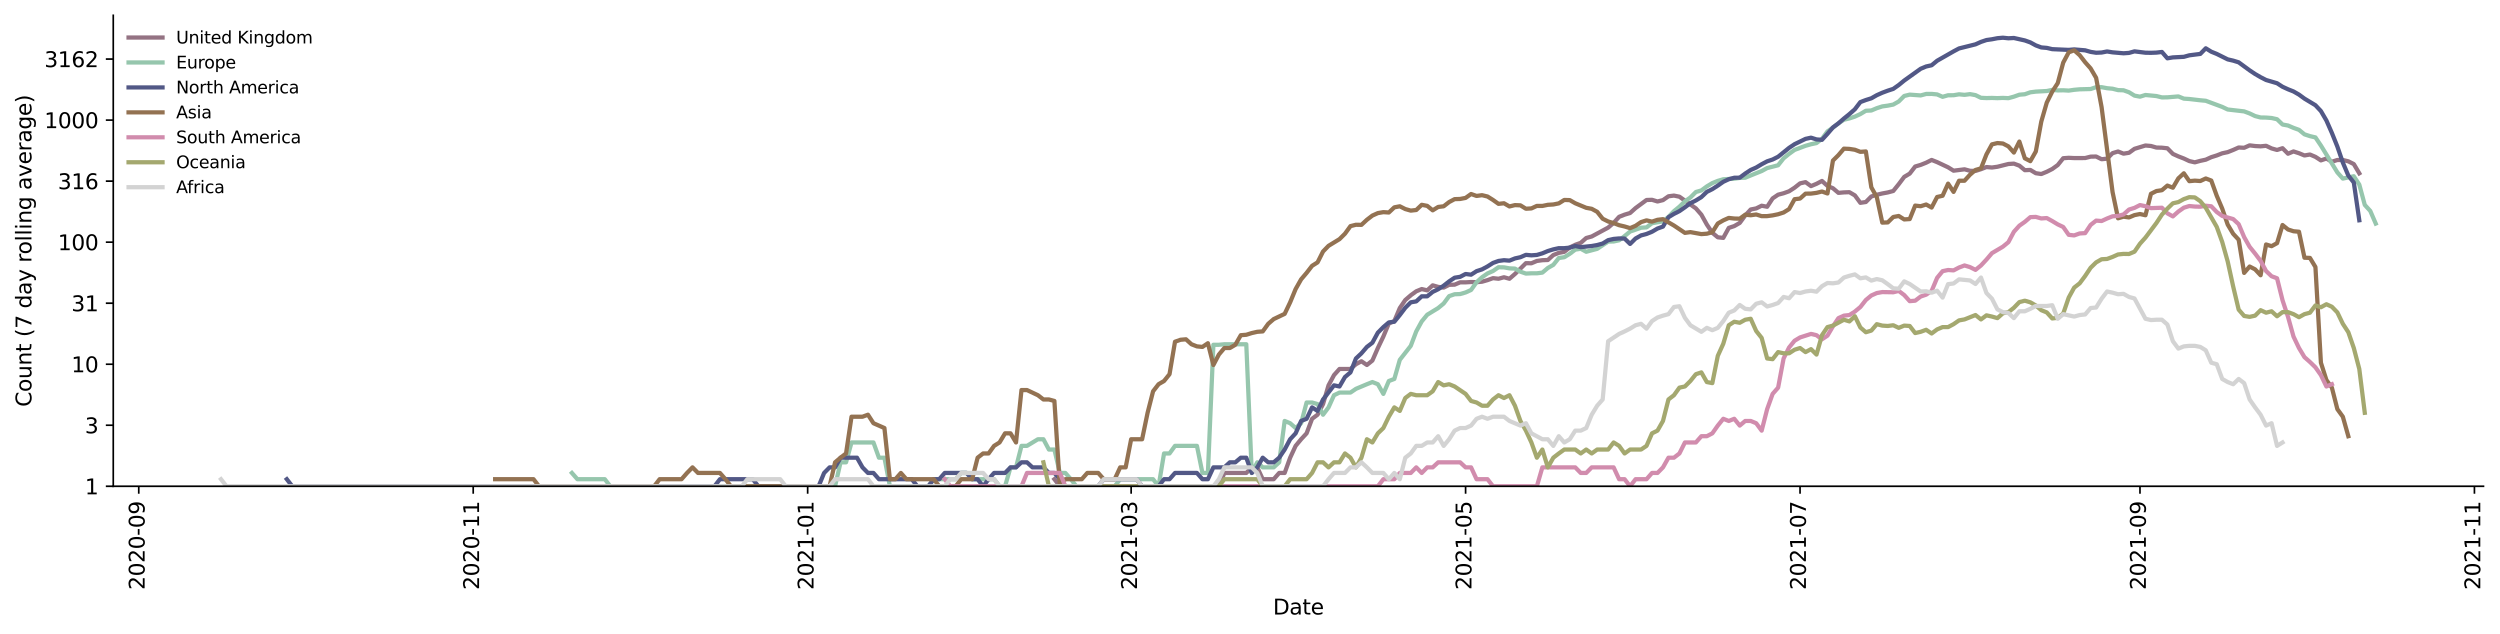 <?xml version="1.0" encoding="utf-8" standalone="no"?>
<!DOCTYPE svg PUBLIC "-//W3C//DTD SVG 1.1//EN"
  "http://www.w3.org/Graphics/SVG/1.1/DTD/svg11.dtd">
<svg height="298.621pt" version="1.1" viewBox="0 0 1177.108 298.621" width="1177.108pt" xmlns="http://www.w3.org/2000/svg" xmlns:xlink="http://www.w3.org/1999/xlink">
 <defs>
  <style type="text/css">*{stroke-linecap:butt;stroke-linejoin:round;}</style>
 </defs>
 <g id="figure_1">
  <g id="patch_1">
   <path d="M 0 298.621 
L 1177.108 298.621 
L 1177.108 0 
L 0 0 
z
" style="fill:#ffffff;"/>
  </g>
  <g id="axes_1">
   <g id="patch_2">
    <path d="M 53.328 228.96 
L 1169.328 228.96 
L 1169.328 7.2 
L 53.328 7.2 
z
" style="fill:#ffffff;"/>
   </g>
   <g id="matplotlib.axis_1">
    <g id="xtick_1">
     <g id="line2d_1">
      <defs>
       <path d="M 0 0 
L 0 3.5 
" id="mba2db65e13" style="stroke:#000000;stroke-width:0.8;"/>
      </defs>
      <g>
       <use style="stroke:#000000;stroke-width:0.8;" x="65.332" xlink:href="#mba2db65e13" y="228.96"/>
      </g>
     </g>
     <g id="text_1">
      <!-- 2020-09 -->
      <g transform="translate(68.092 277.743)rotate(-90)scale(0.1 -0.1)">
       <defs>
        <path d="M 1228 531 
L 3431 531 
L 3431 0 
L 469 0 
L 469 531 
Q 828 903 1448 1529 
Q 2069 2156 2228 2338 
Q 2531 2678 2651 2914 
Q 2772 3150 2772 3378 
Q 2772 3750 2511 3984 
Q 2250 4219 1831 4219 
Q 1534 4219 1204 4116 
Q 875 4013 500 3803 
L 500 4441 
Q 881 4594 1212 4672 
Q 1544 4750 1819 4750 
Q 2544 4750 2975 4387 
Q 3406 4025 3406 3419 
Q 3406 3131 3298 2873 
Q 3191 2616 2906 2266 
Q 2828 2175 2409 1742 
Q 1991 1309 1228 531 
z
" id="DejaVuSans-32" transform="scale(0.016)"/>
        <path d="M 2034 4250 
Q 1547 4250 1301 3770 
Q 1056 3291 1056 2328 
Q 1056 1369 1301 889 
Q 1547 409 2034 409 
Q 2525 409 2770 889 
Q 3016 1369 3016 2328 
Q 3016 3291 2770 3770 
Q 2525 4250 2034 4250 
z
M 2034 4750 
Q 2819 4750 3233 4129 
Q 3647 3509 3647 2328 
Q 3647 1150 3233 529 
Q 2819 -91 2034 -91 
Q 1250 -91 836 529 
Q 422 1150 422 2328 
Q 422 3509 836 4129 
Q 1250 4750 2034 4750 
z
" id="DejaVuSans-30" transform="scale(0.016)"/>
        <path d="M 313 2009 
L 1997 2009 
L 1997 1497 
L 313 1497 
L 313 2009 
z
" id="DejaVuSans-2d" transform="scale(0.016)"/>
        <path d="M 703 97 
L 703 672 
Q 941 559 1184 500 
Q 1428 441 1663 441 
Q 2288 441 2617 861 
Q 2947 1281 2994 2138 
Q 2813 1869 2534 1725 
Q 2256 1581 1919 1581 
Q 1219 1581 811 2004 
Q 403 2428 403 3163 
Q 403 3881 828 4315 
Q 1253 4750 1959 4750 
Q 2769 4750 3195 4129 
Q 3622 3509 3622 2328 
Q 3622 1225 3098 567 
Q 2575 -91 1691 -91 
Q 1453 -91 1209 -44 
Q 966 3 703 97 
z
M 1959 2075 
Q 2384 2075 2632 2365 
Q 2881 2656 2881 3163 
Q 2881 3666 2632 3958 
Q 2384 4250 1959 4250 
Q 1534 4250 1286 3958 
Q 1038 3666 1038 3163 
Q 1038 2656 1286 2365 
Q 1534 2075 1959 2075 
z
" id="DejaVuSans-39" transform="scale(0.016)"/>
       </defs>
       <use xlink:href="#DejaVuSans-32"/>
       <use x="63.623" xlink:href="#DejaVuSans-30"/>
       <use x="127.246" xlink:href="#DejaVuSans-32"/>
       <use x="190.869" xlink:href="#DejaVuSans-30"/>
       <use x="254.492" xlink:href="#DejaVuSans-2d"/>
       <use x="290.576" xlink:href="#DejaVuSans-30"/>
       <use x="354.199" xlink:href="#DejaVuSans-39"/>
      </g>
     </g>
    </g>
    <g id="xtick_2">
     <g id="line2d_2">
      <g>
       <use style="stroke:#000000;stroke-width:0.8;" x="222.806" xlink:href="#mba2db65e13" y="228.96"/>
      </g>
     </g>
     <g id="text_2">
      <!-- 2020-11 -->
      <g transform="translate(225.566 277.743)rotate(-90)scale(0.1 -0.1)">
       <defs>
        <path d="M 794 531 
L 1825 531 
L 1825 4091 
L 703 3866 
L 703 4441 
L 1819 4666 
L 2450 4666 
L 2450 531 
L 3481 531 
L 3481 0 
L 794 0 
L 794 531 
z
" id="DejaVuSans-31" transform="scale(0.016)"/>
       </defs>
       <use xlink:href="#DejaVuSans-32"/>
       <use x="63.623" xlink:href="#DejaVuSans-30"/>
       <use x="127.246" xlink:href="#DejaVuSans-32"/>
       <use x="190.869" xlink:href="#DejaVuSans-30"/>
       <use x="254.492" xlink:href="#DejaVuSans-2d"/>
       <use x="290.576" xlink:href="#DejaVuSans-31"/>
       <use x="354.199" xlink:href="#DejaVuSans-31"/>
      </g>
     </g>
    </g>
    <g id="xtick_3">
     <g id="line2d_3">
      <g>
       <use style="stroke:#000000;stroke-width:0.8;" x="380.28" xlink:href="#mba2db65e13" y="228.96"/>
      </g>
     </g>
     <g id="text_3">
      <!-- 2021-01 -->
      <g transform="translate(383.04 277.743)rotate(-90)scale(0.1 -0.1)">
       <use xlink:href="#DejaVuSans-32"/>
       <use x="63.623" xlink:href="#DejaVuSans-30"/>
       <use x="127.246" xlink:href="#DejaVuSans-32"/>
       <use x="190.869" xlink:href="#DejaVuSans-31"/>
       <use x="254.492" xlink:href="#DejaVuSans-2d"/>
       <use x="290.576" xlink:href="#DejaVuSans-30"/>
       <use x="354.199" xlink:href="#DejaVuSans-31"/>
      </g>
     </g>
    </g>
    <g id="xtick_4">
     <g id="line2d_4">
      <g>
       <use style="stroke:#000000;stroke-width:0.8;" x="532.591" xlink:href="#mba2db65e13" y="228.96"/>
      </g>
     </g>
     <g id="text_4">
      <!-- 2021-03 -->
      <g transform="translate(535.351 277.743)rotate(-90)scale(0.1 -0.1)">
       <defs>
        <path d="M 2597 2516 
Q 3050 2419 3304 2112 
Q 3559 1806 3559 1356 
Q 3559 666 3084 287 
Q 2609 -91 1734 -91 
Q 1441 -91 1130 -33 
Q 819 25 488 141 
L 488 750 
Q 750 597 1062 519 
Q 1375 441 1716 441 
Q 2309 441 2620 675 
Q 2931 909 2931 1356 
Q 2931 1769 2642 2001 
Q 2353 2234 1838 2234 
L 1294 2234 
L 1294 2753 
L 1863 2753 
Q 2328 2753 2575 2939 
Q 2822 3125 2822 3475 
Q 2822 3834 2567 4026 
Q 2313 4219 1838 4219 
Q 1578 4219 1281 4162 
Q 984 4106 628 3988 
L 628 4550 
Q 988 4650 1302 4700 
Q 1616 4750 1894 4750 
Q 2613 4750 3031 4423 
Q 3450 4097 3450 3541 
Q 3450 3153 3228 2886 
Q 3006 2619 2597 2516 
z
" id="DejaVuSans-33" transform="scale(0.016)"/>
       </defs>
       <use xlink:href="#DejaVuSans-32"/>
       <use x="63.623" xlink:href="#DejaVuSans-30"/>
       <use x="127.246" xlink:href="#DejaVuSans-32"/>
       <use x="190.869" xlink:href="#DejaVuSans-31"/>
       <use x="254.492" xlink:href="#DejaVuSans-2d"/>
       <use x="290.576" xlink:href="#DejaVuSans-30"/>
       <use x="354.199" xlink:href="#DejaVuSans-33"/>
      </g>
     </g>
    </g>
    <g id="xtick_5">
     <g id="line2d_5">
      <g>
       <use style="stroke:#000000;stroke-width:0.8;" x="690.065" xlink:href="#mba2db65e13" y="228.96"/>
      </g>
     </g>
     <g id="text_5">
      <!-- 2021-05 -->
      <g transform="translate(692.824 277.743)rotate(-90)scale(0.1 -0.1)">
       <defs>
        <path d="M 691 4666 
L 3169 4666 
L 3169 4134 
L 1269 4134 
L 1269 2991 
Q 1406 3038 1543 3061 
Q 1681 3084 1819 3084 
Q 2600 3084 3056 2656 
Q 3513 2228 3513 1497 
Q 3513 744 3044 326 
Q 2575 -91 1722 -91 
Q 1428 -91 1123 -41 
Q 819 9 494 109 
L 494 744 
Q 775 591 1075 516 
Q 1375 441 1709 441 
Q 2250 441 2565 725 
Q 2881 1009 2881 1497 
Q 2881 1984 2565 2268 
Q 2250 2553 1709 2553 
Q 1456 2553 1204 2497 
Q 953 2441 691 2322 
L 691 4666 
z
" id="DejaVuSans-35" transform="scale(0.016)"/>
       </defs>
       <use xlink:href="#DejaVuSans-32"/>
       <use x="63.623" xlink:href="#DejaVuSans-30"/>
       <use x="127.246" xlink:href="#DejaVuSans-32"/>
       <use x="190.869" xlink:href="#DejaVuSans-31"/>
       <use x="254.492" xlink:href="#DejaVuSans-2d"/>
       <use x="290.576" xlink:href="#DejaVuSans-30"/>
       <use x="354.199" xlink:href="#DejaVuSans-35"/>
      </g>
     </g>
    </g>
    <g id="xtick_6">
     <g id="line2d_6">
      <g>
       <use style="stroke:#000000;stroke-width:0.8;" x="847.539" xlink:href="#mba2db65e13" y="228.96"/>
      </g>
     </g>
     <g id="text_6">
      <!-- 2021-07 -->
      <g transform="translate(850.298 277.743)rotate(-90)scale(0.1 -0.1)">
       <defs>
        <path d="M 525 4666 
L 3525 4666 
L 3525 4397 
L 1831 0 
L 1172 0 
L 2766 4134 
L 525 4134 
L 525 4666 
z
" id="DejaVuSans-37" transform="scale(0.016)"/>
       </defs>
       <use xlink:href="#DejaVuSans-32"/>
       <use x="63.623" xlink:href="#DejaVuSans-30"/>
       <use x="127.246" xlink:href="#DejaVuSans-32"/>
       <use x="190.869" xlink:href="#DejaVuSans-31"/>
       <use x="254.492" xlink:href="#DejaVuSans-2d"/>
       <use x="290.576" xlink:href="#DejaVuSans-30"/>
       <use x="354.199" xlink:href="#DejaVuSans-37"/>
      </g>
     </g>
    </g>
    <g id="xtick_7">
     <g id="line2d_7">
      <g>
       <use style="stroke:#000000;stroke-width:0.8;" x="1007.595" xlink:href="#mba2db65e13" y="228.96"/>
      </g>
     </g>
     <g id="text_7">
      <!-- 2021-09 -->
      <g transform="translate(1010.354 277.743)rotate(-90)scale(0.1 -0.1)">
       <use xlink:href="#DejaVuSans-32"/>
       <use x="63.623" xlink:href="#DejaVuSans-30"/>
       <use x="127.246" xlink:href="#DejaVuSans-32"/>
       <use x="190.869" xlink:href="#DejaVuSans-31"/>
       <use x="254.492" xlink:href="#DejaVuSans-2d"/>
       <use x="290.576" xlink:href="#DejaVuSans-30"/>
       <use x="354.199" xlink:href="#DejaVuSans-39"/>
      </g>
     </g>
    </g>
    <g id="xtick_8">
     <g id="line2d_8">
      <g>
       <use style="stroke:#000000;stroke-width:0.8;" x="1165.069" xlink:href="#mba2db65e13" y="228.96"/>
      </g>
     </g>
     <g id="text_8">
      <!-- 2021-11 -->
      <g transform="translate(1167.828 277.743)rotate(-90)scale(0.1 -0.1)">
       <use xlink:href="#DejaVuSans-32"/>
       <use x="63.623" xlink:href="#DejaVuSans-30"/>
       <use x="127.246" xlink:href="#DejaVuSans-32"/>
       <use x="190.869" xlink:href="#DejaVuSans-31"/>
       <use x="254.492" xlink:href="#DejaVuSans-2d"/>
       <use x="290.576" xlink:href="#DejaVuSans-31"/>
       <use x="354.199" xlink:href="#DejaVuSans-31"/>
      </g>
     </g>
    </g>
    <g id="text_9">
     <!-- Date -->
     <g transform="translate(599.377 289.341)scale(0.1 -0.1)">
      <defs>
       <path d="M 1259 4147 
L 1259 519 
L 2022 519 
Q 2988 519 3436 956 
Q 3884 1394 3884 2338 
Q 3884 3275 3436 3711 
Q 2988 4147 2022 4147 
L 1259 4147 
z
M 628 4666 
L 1925 4666 
Q 3281 4666 3915 4102 
Q 4550 3538 4550 2338 
Q 4550 1131 3912 565 
Q 3275 0 1925 0 
L 628 0 
L 628 4666 
z
" id="DejaVuSans-44" transform="scale(0.016)"/>
       <path d="M 2194 1759 
Q 1497 1759 1228 1600 
Q 959 1441 959 1056 
Q 959 750 1161 570 
Q 1363 391 1709 391 
Q 2188 391 2477 730 
Q 2766 1069 2766 1631 
L 2766 1759 
L 2194 1759 
z
M 3341 1997 
L 3341 0 
L 2766 0 
L 2766 531 
Q 2569 213 2275 61 
Q 1981 -91 1556 -91 
Q 1019 -91 701 211 
Q 384 513 384 1019 
Q 384 1609 779 1909 
Q 1175 2209 1959 2209 
L 2766 2209 
L 2766 2266 
Q 2766 2663 2505 2880 
Q 2244 3097 1772 3097 
Q 1472 3097 1187 3025 
Q 903 2953 641 2809 
L 641 3341 
Q 956 3463 1253 3523 
Q 1550 3584 1831 3584 
Q 2591 3584 2966 3190 
Q 3341 2797 3341 1997 
z
" id="DejaVuSans-61" transform="scale(0.016)"/>
       <path d="M 1172 4494 
L 1172 3500 
L 2356 3500 
L 2356 3053 
L 1172 3053 
L 1172 1153 
Q 1172 725 1289 603 
Q 1406 481 1766 481 
L 2356 481 
L 2356 0 
L 1766 0 
Q 1100 0 847 248 
Q 594 497 594 1153 
L 594 3053 
L 172 3053 
L 172 3500 
L 594 3500 
L 594 4494 
L 1172 4494 
z
" id="DejaVuSans-74" transform="scale(0.016)"/>
       <path d="M 3597 1894 
L 3597 1613 
L 953 1613 
Q 991 1019 1311 708 
Q 1631 397 2203 397 
Q 2534 397 2845 478 
Q 3156 559 3463 722 
L 3463 178 
Q 3153 47 2828 -22 
Q 2503 -91 2169 -91 
Q 1331 -91 842 396 
Q 353 884 353 1716 
Q 353 2575 817 3079 
Q 1281 3584 2069 3584 
Q 2775 3584 3186 3129 
Q 3597 2675 3597 1894 
z
M 3022 2063 
Q 3016 2534 2758 2815 
Q 2500 3097 2075 3097 
Q 1594 3097 1305 2825 
Q 1016 2553 972 2059 
L 3022 2063 
z
" id="DejaVuSans-65" transform="scale(0.016)"/>
      </defs>
      <use xlink:href="#DejaVuSans-44"/>
      <use x="77.002" xlink:href="#DejaVuSans-61"/>
      <use x="138.281" xlink:href="#DejaVuSans-74"/>
      <use x="177.49" xlink:href="#DejaVuSans-65"/>
     </g>
    </g>
   </g>
   <g id="matplotlib.axis_2">
    <g id="ytick_1">
     <g id="line2d_9">
      <defs>
       <path d="M 0 0 
L -3.5 0 
" id="m27d590dd98" style="stroke:#000000;stroke-width:0.8;"/>
      </defs>
      <g>
       <use style="stroke:#000000;stroke-width:0.8;" x="53.328" xlink:href="#m27d590dd98" y="228.96"/>
      </g>
     </g>
     <g id="text_10">
      <!-- 1 -->
      <g transform="translate(39.966 232.759)scale(0.1 -0.1)">
       <use xlink:href="#DejaVuSans-31"/>
      </g>
     </g>
    </g>
    <g id="ytick_2">
     <g id="line2d_10">
      <g>
       <use style="stroke:#000000;stroke-width:0.8;" x="53.328" xlink:href="#m27d590dd98" y="200.225"/>
      </g>
     </g>
     <g id="text_11">
      <!-- 3 -->
      <g transform="translate(39.966 204.024)scale(0.1 -0.1)">
       <use xlink:href="#DejaVuSans-33"/>
      </g>
     </g>
    </g>
    <g id="ytick_3">
     <g id="line2d_11">
      <g>
       <use style="stroke:#000000;stroke-width:0.8;" x="53.328" xlink:href="#m27d590dd98" y="171.489"/>
      </g>
     </g>
     <g id="text_12">
      <!-- 10 -->
      <g transform="translate(33.603 175.288)scale(0.1 -0.1)">
       <use xlink:href="#DejaVuSans-31"/>
       <use x="63.623" xlink:href="#DejaVuSans-30"/>
      </g>
     </g>
    </g>
    <g id="ytick_4">
     <g id="line2d_12">
      <g>
       <use style="stroke:#000000;stroke-width:0.8;" x="53.328" xlink:href="#m27d590dd98" y="142.754"/>
      </g>
     </g>
     <g id="text_13">
      <!-- 31 -->
      <g transform="translate(33.603 146.553)scale(0.1 -0.1)">
       <use xlink:href="#DejaVuSans-33"/>
       <use x="63.623" xlink:href="#DejaVuSans-31"/>
      </g>
     </g>
    </g>
    <g id="ytick_5">
     <g id="line2d_13">
      <g>
       <use style="stroke:#000000;stroke-width:0.8;" x="53.328" xlink:href="#m27d590dd98" y="114.018"/>
      </g>
     </g>
     <g id="text_14">
      <!-- 100 -->
      <g transform="translate(27.241 117.817)scale(0.1 -0.1)">
       <use xlink:href="#DejaVuSans-31"/>
       <use x="63.623" xlink:href="#DejaVuSans-30"/>
       <use x="127.246" xlink:href="#DejaVuSans-30"/>
      </g>
     </g>
    </g>
    <g id="ytick_6">
     <g id="line2d_14">
      <g>
       <use style="stroke:#000000;stroke-width:0.8;" x="53.328" xlink:href="#m27d590dd98" y="85.283"/>
      </g>
     </g>
     <g id="text_15">
      <!-- 316 -->
      <g transform="translate(27.241 89.082)scale(0.1 -0.1)">
       <defs>
        <path d="M 2113 2584 
Q 1688 2584 1439 2293 
Q 1191 2003 1191 1497 
Q 1191 994 1439 701 
Q 1688 409 2113 409 
Q 2538 409 2786 701 
Q 3034 994 3034 1497 
Q 3034 2003 2786 2293 
Q 2538 2584 2113 2584 
z
M 3366 4563 
L 3366 3988 
Q 3128 4100 2886 4159 
Q 2644 4219 2406 4219 
Q 1781 4219 1451 3797 
Q 1122 3375 1075 2522 
Q 1259 2794 1537 2939 
Q 1816 3084 2150 3084 
Q 2853 3084 3261 2657 
Q 3669 2231 3669 1497 
Q 3669 778 3244 343 
Q 2819 -91 2113 -91 
Q 1303 -91 875 529 
Q 447 1150 447 2328 
Q 447 3434 972 4092 
Q 1497 4750 2381 4750 
Q 2619 4750 2861 4703 
Q 3103 4656 3366 4563 
z
" id="DejaVuSans-36" transform="scale(0.016)"/>
       </defs>
       <use xlink:href="#DejaVuSans-33"/>
       <use x="63.623" xlink:href="#DejaVuSans-31"/>
       <use x="127.246" xlink:href="#DejaVuSans-36"/>
      </g>
     </g>
    </g>
    <g id="ytick_7">
     <g id="line2d_15">
      <g>
       <use style="stroke:#000000;stroke-width:0.8;" x="53.328" xlink:href="#m27d590dd98" y="56.547"/>
      </g>
     </g>
     <g id="text_16">
      <!-- 1000 -->
      <g transform="translate(20.878 60.346)scale(0.1 -0.1)">
       <use xlink:href="#DejaVuSans-31"/>
       <use x="63.623" xlink:href="#DejaVuSans-30"/>
       <use x="127.246" xlink:href="#DejaVuSans-30"/>
       <use x="190.869" xlink:href="#DejaVuSans-30"/>
      </g>
     </g>
    </g>
    <g id="ytick_8">
     <g id="line2d_16">
      <g>
       <use style="stroke:#000000;stroke-width:0.8;" x="53.328" xlink:href="#m27d590dd98" y="27.812"/>
      </g>
     </g>
     <g id="text_17">
      <!-- 3162 -->
      <g transform="translate(20.878 31.611)scale(0.1 -0.1)">
       <use xlink:href="#DejaVuSans-33"/>
       <use x="63.623" xlink:href="#DejaVuSans-31"/>
       <use x="127.246" xlink:href="#DejaVuSans-36"/>
       <use x="190.869" xlink:href="#DejaVuSans-32"/>
      </g>
     </g>
    </g>
    <g id="text_18">
     <!-- Count (7 day rolling average) -->
     <g transform="translate(14.798 191.548)rotate(-90)scale(0.1 -0.1)">
      <defs>
       <path d="M 4122 4306 
L 4122 3641 
Q 3803 3938 3442 4084 
Q 3081 4231 2675 4231 
Q 1875 4231 1450 3742 
Q 1025 3253 1025 2328 
Q 1025 1406 1450 917 
Q 1875 428 2675 428 
Q 3081 428 3442 575 
Q 3803 722 4122 1019 
L 4122 359 
Q 3791 134 3420 21 
Q 3050 -91 2638 -91 
Q 1578 -91 968 557 
Q 359 1206 359 2328 
Q 359 3453 968 4101 
Q 1578 4750 2638 4750 
Q 3056 4750 3426 4639 
Q 3797 4528 4122 4306 
z
" id="DejaVuSans-43" transform="scale(0.016)"/>
       <path d="M 1959 3097 
Q 1497 3097 1228 2736 
Q 959 2375 959 1747 
Q 959 1119 1226 758 
Q 1494 397 1959 397 
Q 2419 397 2687 759 
Q 2956 1122 2956 1747 
Q 2956 2369 2687 2733 
Q 2419 3097 1959 3097 
z
M 1959 3584 
Q 2709 3584 3137 3096 
Q 3566 2609 3566 1747 
Q 3566 888 3137 398 
Q 2709 -91 1959 -91 
Q 1206 -91 779 398 
Q 353 888 353 1747 
Q 353 2609 779 3096 
Q 1206 3584 1959 3584 
z
" id="DejaVuSans-6f" transform="scale(0.016)"/>
       <path d="M 544 1381 
L 544 3500 
L 1119 3500 
L 1119 1403 
Q 1119 906 1312 657 
Q 1506 409 1894 409 
Q 2359 409 2629 706 
Q 2900 1003 2900 1516 
L 2900 3500 
L 3475 3500 
L 3475 0 
L 2900 0 
L 2900 538 
Q 2691 219 2414 64 
Q 2138 -91 1772 -91 
Q 1169 -91 856 284 
Q 544 659 544 1381 
z
M 1991 3584 
L 1991 3584 
z
" id="DejaVuSans-75" transform="scale(0.016)"/>
       <path d="M 3513 2113 
L 3513 0 
L 2938 0 
L 2938 2094 
Q 2938 2591 2744 2837 
Q 2550 3084 2163 3084 
Q 1697 3084 1428 2787 
Q 1159 2491 1159 1978 
L 1159 0 
L 581 0 
L 581 3500 
L 1159 3500 
L 1159 2956 
Q 1366 3272 1645 3428 
Q 1925 3584 2291 3584 
Q 2894 3584 3203 3211 
Q 3513 2838 3513 2113 
z
" id="DejaVuSans-6e" transform="scale(0.016)"/>
       <path id="DejaVuSans-20" transform="scale(0.016)"/>
       <path d="M 1984 4856 
Q 1566 4138 1362 3434 
Q 1159 2731 1159 2009 
Q 1159 1288 1364 580 
Q 1569 -128 1984 -844 
L 1484 -844 
Q 1016 -109 783 600 
Q 550 1309 550 2009 
Q 550 2706 781 3412 
Q 1013 4119 1484 4856 
L 1984 4856 
z
" id="DejaVuSans-28" transform="scale(0.016)"/>
       <path d="M 2906 2969 
L 2906 4863 
L 3481 4863 
L 3481 0 
L 2906 0 
L 2906 525 
Q 2725 213 2448 61 
Q 2172 -91 1784 -91 
Q 1150 -91 751 415 
Q 353 922 353 1747 
Q 353 2572 751 3078 
Q 1150 3584 1784 3584 
Q 2172 3584 2448 3432 
Q 2725 3281 2906 2969 
z
M 947 1747 
Q 947 1113 1208 752 
Q 1469 391 1925 391 
Q 2381 391 2643 752 
Q 2906 1113 2906 1747 
Q 2906 2381 2643 2742 
Q 2381 3103 1925 3103 
Q 1469 3103 1208 2742 
Q 947 2381 947 1747 
z
" id="DejaVuSans-64" transform="scale(0.016)"/>
       <path d="M 2059 -325 
Q 1816 -950 1584 -1140 
Q 1353 -1331 966 -1331 
L 506 -1331 
L 506 -850 
L 844 -850 
Q 1081 -850 1212 -737 
Q 1344 -625 1503 -206 
L 1606 56 
L 191 3500 
L 800 3500 
L 1894 763 
L 2988 3500 
L 3597 3500 
L 2059 -325 
z
" id="DejaVuSans-79" transform="scale(0.016)"/>
       <path d="M 2631 2963 
Q 2534 3019 2420 3045 
Q 2306 3072 2169 3072 
Q 1681 3072 1420 2755 
Q 1159 2438 1159 1844 
L 1159 0 
L 581 0 
L 581 3500 
L 1159 3500 
L 1159 2956 
Q 1341 3275 1631 3429 
Q 1922 3584 2338 3584 
Q 2397 3584 2469 3576 
Q 2541 3569 2628 3553 
L 2631 2963 
z
" id="DejaVuSans-72" transform="scale(0.016)"/>
       <path d="M 603 4863 
L 1178 4863 
L 1178 0 
L 603 0 
L 603 4863 
z
" id="DejaVuSans-6c" transform="scale(0.016)"/>
       <path d="M 603 3500 
L 1178 3500 
L 1178 0 
L 603 0 
L 603 3500 
z
M 603 4863 
L 1178 4863 
L 1178 4134 
L 603 4134 
L 603 4863 
z
" id="DejaVuSans-69" transform="scale(0.016)"/>
       <path d="M 2906 1791 
Q 2906 2416 2648 2759 
Q 2391 3103 1925 3103 
Q 1463 3103 1205 2759 
Q 947 2416 947 1791 
Q 947 1169 1205 825 
Q 1463 481 1925 481 
Q 2391 481 2648 825 
Q 2906 1169 2906 1791 
z
M 3481 434 
Q 3481 -459 3084 -895 
Q 2688 -1331 1869 -1331 
Q 1566 -1331 1297 -1286 
Q 1028 -1241 775 -1147 
L 775 -588 
Q 1028 -725 1275 -790 
Q 1522 -856 1778 -856 
Q 2344 -856 2625 -561 
Q 2906 -266 2906 331 
L 2906 616 
Q 2728 306 2450 153 
Q 2172 0 1784 0 
Q 1141 0 747 490 
Q 353 981 353 1791 
Q 353 2603 747 3093 
Q 1141 3584 1784 3584 
Q 2172 3584 2450 3431 
Q 2728 3278 2906 2969 
L 2906 3500 
L 3481 3500 
L 3481 434 
z
" id="DejaVuSans-67" transform="scale(0.016)"/>
       <path d="M 191 3500 
L 800 3500 
L 1894 563 
L 2988 3500 
L 3597 3500 
L 2284 0 
L 1503 0 
L 191 3500 
z
" id="DejaVuSans-76" transform="scale(0.016)"/>
       <path d="M 513 4856 
L 1013 4856 
Q 1481 4119 1714 3412 
Q 1947 2706 1947 2009 
Q 1947 1309 1714 600 
Q 1481 -109 1013 -844 
L 513 -844 
Q 928 -128 1133 580 
Q 1338 1288 1338 2009 
Q 1338 2731 1133 3434 
Q 928 4138 513 4856 
z
" id="DejaVuSans-29" transform="scale(0.016)"/>
      </defs>
      <use xlink:href="#DejaVuSans-43"/>
      <use x="69.824" xlink:href="#DejaVuSans-6f"/>
      <use x="131.006" xlink:href="#DejaVuSans-75"/>
      <use x="194.385" xlink:href="#DejaVuSans-6e"/>
      <use x="257.764" xlink:href="#DejaVuSans-74"/>
      <use x="296.973" xlink:href="#DejaVuSans-20"/>
      <use x="328.76" xlink:href="#DejaVuSans-28"/>
      <use x="367.773" xlink:href="#DejaVuSans-37"/>
      <use x="431.396" xlink:href="#DejaVuSans-20"/>
      <use x="463.184" xlink:href="#DejaVuSans-64"/>
      <use x="526.66" xlink:href="#DejaVuSans-61"/>
      <use x="587.939" xlink:href="#DejaVuSans-79"/>
      <use x="647.119" xlink:href="#DejaVuSans-20"/>
      <use x="678.906" xlink:href="#DejaVuSans-72"/>
      <use x="717.77" xlink:href="#DejaVuSans-6f"/>
      <use x="778.951" xlink:href="#DejaVuSans-6c"/>
      <use x="806.734" xlink:href="#DejaVuSans-6c"/>
      <use x="834.518" xlink:href="#DejaVuSans-69"/>
      <use x="862.301" xlink:href="#DejaVuSans-6e"/>
      <use x="925.68" xlink:href="#DejaVuSans-67"/>
      <use x="989.156" xlink:href="#DejaVuSans-20"/>
      <use x="1020.943" xlink:href="#DejaVuSans-61"/>
      <use x="1082.223" xlink:href="#DejaVuSans-76"/>
      <use x="1141.402" xlink:href="#DejaVuSans-65"/>
      <use x="1202.926" xlink:href="#DejaVuSans-72"/>
      <use x="1244.039" xlink:href="#DejaVuSans-61"/>
      <use x="1305.318" xlink:href="#DejaVuSans-67"/>
      <use x="1368.795" xlink:href="#DejaVuSans-65"/>
      <use x="1430.318" xlink:href="#DejaVuSans-29"/>
     </g>
    </g>
   </g>
   <g id="line2d_17">
    <path clip-path="url(#pf38f71e6aa)" d="M 496.45 225.627 
L 499.031 228.96 
L 573.896 228.96 
L 576.477 222.687 
L 586.803 222.687 
L 589.385 220.058 
L 591.967 220.058 
L 594.548 225.627 
L 599.711 225.627 
L 602.293 222.687 
L 604.874 222.687 
L 607.456 215.507 
L 610.037 209.938 
L 612.619 206.814 
L 615.2 204.037 
L 617.782 197.188 
L 620.364 195.267 
L 622.945 190.258 
L 625.527 181.432 
L 628.108 176.617 
L 630.69 173.726 
L 635.853 173.726 
L 638.434 171.489 
L 641.016 170.102 
L 643.597 171.848 
L 646.179 169.767 
L 648.76 163.867 
L 651.342 158.456 
L 653.924 152.301 
L 656.505 151.17 
L 659.087 145.038 
L 661.668 141.261 
L 664.25 139.027 
L 666.831 137.157 
L 669.413 136.098 
L 671.994 136.71 
L 674.576 134.348 
L 677.157 135.083 
L 679.739 135.417 
L 682.32 134.107 
L 684.902 134.028 
L 687.484 132.939 
L 690.065 132.939 
L 692.647 132.787 
L 695.228 132.863 
L 697.81 132.636 
L 700.391 131.896 
L 702.973 130.965 
L 705.554 131.247 
L 708.136 130.546 
L 710.717 131.247 
L 713.299 129.005 
L 718.462 123.908 
L 721.044 123.961 
L 723.625 122.87 
L 726.207 122.516 
L 728.788 122.416 
L 731.37 120.083 
L 733.951 119.058 
L 736.533 118.583 
L 739.114 116.529 
L 741.696 115.261 
L 744.277 114.341 
L 746.859 112.064 
L 749.441 111.349 
L 757.185 107.17 
L 759.767 104.942 
L 762.348 102.087 
L 764.93 101.069 
L 767.511 100.296 
L 770.093 97.979 
L 775.256 94.161 
L 777.837 94.081 
L 780.419 94.863 
L 783.001 94.226 
L 785.582 92.421 
L 788.164 92.093 
L 790.745 92.617 
L 798.49 98.111 
L 801.071 101.069 
L 803.653 105.722 
L 806.234 109.587 
L 808.816 111.737 
L 811.398 111.998 
L 813.979 107.306 
L 816.561 106.449 
L 819.142 104.966 
L 821.724 101.454 
L 824.305 98.644 
L 826.887 98.13 
L 829.468 96.861 
L 832.05 97.35 
L 834.631 93.416 
L 837.213 91.667 
L 839.794 90.992 
L 842.376 90.06 
L 844.958 88.383 
L 847.539 86.337 
L 850.121 85.756 
L 852.702 87.629 
L 855.284 86.55 
L 857.865 85.199 
L 860.447 87.53 
L 863.028 88.627 
L 865.61 90.808 
L 868.191 90.584 
L 870.773 90.487 
L 873.354 92.004 
L 875.936 95.5 
L 878.518 95.112 
L 881.099 92.511 
L 883.681 91.696 
L 886.262 91.091 
L 888.844 90.612 
L 891.425 89.924 
L 894.007 86.717 
L 896.588 83.285 
L 899.17 81.752 
L 901.751 78.404 
L 904.333 77.637 
L 906.915 76.604 
L 909.496 75.309 
L 912.078 76.335 
L 917.241 78.766 
L 919.822 80.371 
L 924.985 79.722 
L 927.567 80.417 
L 930.148 80.483 
L 932.73 79.659 
L 935.311 78.653 
L 937.893 78.871 
L 940.475 78.515 
L 945.638 77.217 
L 948.219 77.046 
L 950.801 77.996 
L 953.382 80.131 
L 955.964 80.013 
L 958.545 81.557 
L 961.127 81.938 
L 963.708 80.876 
L 966.29 79.569 
L 968.871 77.712 
L 971.453 74.498 
L 974.035 74.301 
L 976.616 74.425 
L 981.779 74.41 
L 984.361 73.755 
L 986.942 73.698 
L 989.524 74.971 
L 992.105 74.704 
L 994.687 72.106 
L 997.268 71.333 
L 999.85 72.346 
L 1002.432 71.94 
L 1005.013 70.07 
L 1010.176 68.507 
L 1012.758 68.733 
L 1015.339 69.476 
L 1017.921 69.542 
L 1020.502 69.819 
L 1023.084 72.461 
L 1025.665 73.635 
L 1028.247 74.63 
L 1030.828 75.844 
L 1033.41 76.438 
L 1035.992 75.736 
L 1038.573 75.18 
L 1041.155 74.005 
L 1043.736 73.193 
L 1046.318 72.186 
L 1048.899 71.631 
L 1051.481 70.602 
L 1054.062 69.452 
L 1056.644 69.584 
L 1059.225 68.438 
L 1061.807 68.762 
L 1064.389 68.902 
L 1066.97 68.652 
L 1069.552 69.88 
L 1072.133 70.609 
L 1074.715 69.783 
L 1077.296 72.38 
L 1079.878 71.307 
L 1082.459 72.139 
L 1085.041 73.2 
L 1087.622 72.752 
L 1090.204 73.855 
L 1092.785 75.521 
L 1095.367 74.637 
L 1097.949 76.162 
L 1100.53 75.331 
L 1103.112 75.331 
L 1105.693 75.96 
L 1108.275 77.258 
L 1110.856 81.605 
L 1110.856 81.605 
" style="fill:none;stroke:#947383;stroke-linecap:square;stroke-width:2;"/>
   </g>
   <g id="line2d_18">
    <path clip-path="url(#pf38f71e6aa)" d="M 269.274 222.687 
L 271.856 225.627 
L 284.763 225.627 
L 287.345 228.96 
L 393.188 228.96 
L 395.769 217.679 
L 398.351 217.679 
L 400.933 208.327 
L 411.259 208.327 
L 413.84 215.507 
L 416.422 215.507 
L 419.003 228.96 
L 437.074 228.96 
L 439.656 225.627 
L 449.982 225.627 
L 452.563 222.687 
L 455.145 222.687 
L 457.726 225.627 
L 468.053 225.627 
L 470.634 228.96 
L 473.216 228.96 
L 475.797 220.058 
L 478.379 220.058 
L 480.96 209.938 
L 483.542 209.938 
L 488.705 206.814 
L 491.286 206.814 
L 493.868 211.66 
L 496.45 211.66 
L 499.031 222.687 
L 501.613 222.687 
L 504.194 225.627 
L 506.776 228.96 
L 524.847 228.96 
L 527.428 225.627 
L 542.917 225.627 
L 545.499 228.96 
L 548.08 213.509 
L 550.662 213.509 
L 553.243 209.938 
L 563.57 209.938 
L 566.151 222.687 
L 568.733 222.687 
L 571.314 162.338 
L 573.896 162.338 
L 576.477 162.092 
L 586.803 162.092 
L 589.385 222.687 
L 591.967 217.679 
L 594.548 220.058 
L 599.711 220.058 
L 602.293 217.679 
L 604.874 198.207 
L 607.456 199.269 
L 610.037 201.539 
L 612.619 199.269 
L 615.2 189.513 
L 617.782 189.513 
L 620.364 190.258 
L 622.945 195.267 
L 625.527 191.819 
L 628.108 186.089 
L 630.69 184.84 
L 635.853 184.84 
L 638.434 183.078 
L 643.597 180.906 
L 646.179 179.887 
L 648.76 180.906 
L 651.342 185.457 
L 653.924 179.393 
L 656.505 178.433 
L 659.087 169.436 
L 664.25 162.838 
L 666.831 156.038 
L 669.413 151.328 
L 671.994 148.195 
L 677.157 145.038 
L 679.739 142.907 
L 682.32 139.419 
L 684.902 138.547 
L 687.484 138.451 
L 690.065 137.704 
L 692.647 136.534 
L 695.228 132.863 
L 697.81 130.546 
L 700.391 128.746 
L 702.973 127.614 
L 705.554 125.835 
L 708.136 125.892 
L 710.717 126.355 
L 713.299 126.473 
L 715.881 127.923 
L 718.462 128.81 
L 721.044 128.682 
L 723.625 128.682 
L 726.207 128.363 
L 728.788 126.181 
L 731.37 124.715 
L 733.951 121.485 
L 736.533 121.104 
L 739.114 119.499 
L 741.696 117.535 
L 744.277 117.128 
L 746.859 118.54 
L 752.022 117.168 
L 757.185 113.734 
L 759.767 113.699 
L 762.348 113.142 
L 764.93 111.158 
L 767.511 109.026 
L 772.674 107.224 
L 775.256 107.062 
L 777.837 105.091 
L 783.001 104.233 
L 785.582 102.132 
L 788.164 99.427 
L 790.745 97.313 
L 793.327 94.813 
L 795.908 92.982 
L 798.49 90.403 
L 801.071 89.667 
L 803.653 87.765 
L 806.234 86.208 
L 808.816 85.166 
L 811.398 84.403 
L 816.561 84.132 
L 819.142 83.769 
L 821.724 83.674 
L 826.887 81.566 
L 829.468 80.538 
L 832.05 79.134 
L 837.213 77.812 
L 839.794 74.534 
L 842.376 72.447 
L 844.958 70.584 
L 850.121 68.652 
L 852.702 67.916 
L 855.284 67.365 
L 857.865 65.353 
L 860.447 61.864 
L 863.028 60.093 
L 865.61 58.073 
L 868.191 56.37 
L 870.773 55.758 
L 873.354 54.908 
L 875.936 53.703 
L 878.518 52.152 
L 881.099 52.023 
L 883.681 50.935 
L 886.262 50.1 
L 888.844 49.742 
L 891.425 49.237 
L 894.007 47.78 
L 896.588 45.187 
L 899.17 44.557 
L 904.333 44.93 
L 906.915 44.239 
L 909.496 44.211 
L 912.078 44.46 
L 914.659 45.583 
L 917.241 44.852 
L 919.822 44.841 
L 922.404 44.405 
L 924.985 44.656 
L 927.567 44.32 
L 930.148 44.792 
L 932.73 46.057 
L 935.311 46.174 
L 937.893 46.111 
L 940.475 46.205 
L 943.056 46.096 
L 945.638 46.221 
L 948.219 45.514 
L 950.801 44.592 
L 953.382 44.372 
L 955.964 43.463 
L 958.545 43.138 
L 963.708 42.858 
L 966.29 42.328 
L 968.871 42.567 
L 971.453 42.512 
L 974.035 42.659 
L 976.616 42.284 
L 979.198 42.051 
L 984.361 41.914 
L 986.942 41.045 
L 989.524 41.048 
L 992.105 41.534 
L 994.687 41.774 
L 997.268 42.427 
L 999.85 42.512 
L 1002.432 43.44 
L 1005.013 45.022 
L 1007.595 45.512 
L 1010.176 44.721 
L 1015.339 45.225 
L 1017.921 45.865 
L 1020.502 45.828 
L 1025.665 45.402 
L 1028.247 46.444 
L 1030.828 46.618 
L 1035.992 47.214 
L 1038.573 47.451 
L 1046.318 50.33 
L 1048.899 51.555 
L 1056.644 52.449 
L 1059.225 53.415 
L 1061.807 54.646 
L 1064.389 55.316 
L 1066.97 55.363 
L 1069.552 55.565 
L 1072.133 56.137 
L 1074.715 58.628 
L 1077.296 59.098 
L 1079.878 60.208 
L 1082.459 61.138 
L 1085.041 63.247 
L 1087.622 64.096 
L 1090.204 64.692 
L 1092.785 68.53 
L 1100.53 81.181 
L 1103.112 84.089 
L 1108.275 82.985 
L 1110.856 86.908 
L 1113.438 96.487 
L 1116.019 99.308 
L 1118.601 105.266 
L 1118.601 105.266 
" style="fill:none;stroke:#96c6ad;stroke-linecap:square;stroke-width:2;"/>
   </g>
   <g id="line2d_19">
    <path clip-path="url(#pf38f71e6aa)" d="M 135.034 225.627 
L 137.615 228.96 
L 336.394 228.96 
L 338.976 225.627 
L 354.465 225.627 
L 357.046 228.96 
L 385.443 228.96 
L 388.025 222.687 
L 390.606 220.058 
L 393.188 220.058 
L 395.769 215.507 
L 403.514 215.507 
L 406.096 220.058 
L 408.677 222.687 
L 411.259 222.687 
L 413.84 225.627 
L 429.33 225.627 
L 431.911 228.96 
L 437.074 228.96 
L 439.656 225.627 
L 442.237 225.627 
L 444.819 222.687 
L 455.145 222.687 
L 457.726 225.627 
L 460.308 225.627 
L 462.89 228.96 
L 465.471 225.627 
L 468.053 222.687 
L 473.216 222.687 
L 475.797 220.058 
L 478.379 220.058 
L 480.96 217.679 
L 483.542 217.679 
L 486.123 220.058 
L 491.286 220.058 
L 493.868 222.687 
L 496.45 222.687 
L 499.031 225.627 
L 501.613 228.96 
L 517.102 228.96 
L 519.683 225.627 
L 535.173 225.627 
L 537.754 228.96 
L 545.499 228.96 
L 548.08 225.627 
L 550.662 225.627 
L 553.243 222.687 
L 563.57 222.687 
L 566.151 225.627 
L 568.733 225.627 
L 571.314 220.058 
L 576.477 220.058 
L 579.059 217.679 
L 581.64 217.679 
L 584.222 215.507 
L 586.803 215.507 
L 589.385 222.687 
L 591.967 220.058 
L 594.548 215.507 
L 597.13 217.679 
L 599.711 217.679 
L 602.293 215.507 
L 604.874 211.66 
L 607.456 206.814 
L 610.037 204.037 
L 612.619 198.207 
L 615.2 197.188 
L 617.782 191.819 
L 620.364 193.483 
L 622.945 188.086 
L 628.108 181.432 
L 630.69 181.968 
L 633.271 177.508 
L 635.853 175.337 
L 638.434 168.788 
L 641.016 166.351 
L 643.597 163.347 
L 646.179 161.369 
L 648.76 156.621 
L 651.342 154.011 
L 653.924 151.81 
L 656.505 151.488 
L 659.087 148.335 
L 661.668 144.915 
L 664.25 142.346 
L 666.831 141.907 
L 669.413 139.518 
L 671.994 139.518 
L 674.576 137.429 
L 677.157 136.185 
L 679.739 134.509 
L 682.32 132.486 
L 684.902 130.755 
L 687.484 130.34 
L 690.065 129.005 
L 692.647 129.332 
L 695.228 127.676 
L 697.81 126.827 
L 700.391 125.437 
L 702.973 123.802 
L 705.554 122.87 
L 708.136 122.516 
L 710.717 122.718 
L 713.299 121.678 
L 715.881 121.104 
L 718.462 119.992 
L 721.044 120.22 
L 723.625 120.037 
L 726.207 119.278 
L 728.788 118.201 
L 731.37 117.412 
L 733.951 116.847 
L 736.533 116.847 
L 739.114 116.608 
L 741.696 115.829 
L 744.277 116.372 
L 749.441 115.829 
L 752.022 115.374 
L 754.604 114.668 
L 757.185 113.073 
L 759.767 112.497 
L 762.348 112.263 
L 764.93 112.329 
L 767.511 114.852 
L 770.093 112.296 
L 772.674 110.842 
L 775.256 110.16 
L 777.837 109.113 
L 780.419 107.607 
L 783.001 106.687 
L 785.582 102.265 
L 788.164 100.711 
L 790.745 99.407 
L 793.327 97.607 
L 795.908 95.67 
L 798.49 94.387 
L 801.071 92.799 
L 803.653 90.334 
L 806.234 89.056 
L 808.816 87.395 
L 811.398 85.596 
L 813.979 84.381 
L 816.561 83.695 
L 819.142 83.652 
L 821.724 81.712 
L 824.305 80.031 
L 826.887 78.879 
L 829.468 77.332 
L 832.05 75.96 
L 834.631 75.105 
L 837.213 73.798 
L 842.376 69.62 
L 844.958 67.893 
L 850.121 65.388 
L 852.702 64.821 
L 855.284 65.644 
L 857.865 65.84 
L 860.447 63.015 
L 863.028 59.994 
L 865.61 58.073 
L 868.191 55.809 
L 870.773 53.719 
L 873.354 51.441 
L 875.936 48.06 
L 878.518 47.099 
L 881.099 46.285 
L 883.681 44.816 
L 886.262 43.66 
L 888.844 42.694 
L 891.425 41.849 
L 894.007 40.035 
L 896.588 37.924 
L 904.333 32.381 
L 906.915 31.3 
L 909.496 30.73 
L 912.078 28.603 
L 919.822 24.186 
L 922.404 22.811 
L 930.148 20.877 
L 932.73 19.726 
L 935.311 18.857 
L 937.893 18.489 
L 940.475 17.988 
L 943.056 17.76 
L 945.638 18.024 
L 948.219 17.886 
L 953.382 19.044 
L 955.964 19.965 
L 958.545 21.374 
L 961.127 22.334 
L 963.708 22.551 
L 966.29 23.146 
L 974.035 23.493 
L 976.616 23.263 
L 981.779 23.697 
L 984.361 24.429 
L 986.942 24.837 
L 989.524 24.731 
L 992.105 24.232 
L 994.687 24.643 
L 999.85 25.089 
L 1002.432 24.911 
L 1005.013 24.182 
L 1010.176 24.821 
L 1012.758 24.867 
L 1015.339 24.771 
L 1017.921 24.461 
L 1020.502 27.455 
L 1023.084 27.026 
L 1028.247 26.757 
L 1030.828 26.044 
L 1035.992 25.388 
L 1038.573 22.74 
L 1041.155 24.341 
L 1043.736 25.387 
L 1048.899 27.956 
L 1051.481 28.552 
L 1054.062 29.343 
L 1059.225 33.126 
L 1061.807 34.848 
L 1064.389 36.347 
L 1066.97 37.667 
L 1072.133 39.193 
L 1074.715 40.852 
L 1077.296 42.035 
L 1079.878 43.061 
L 1082.459 44.544 
L 1085.041 46.434 
L 1090.204 49.542 
L 1092.785 52.301 
L 1095.367 56.722 
L 1097.949 62.594 
L 1100.53 69.013 
L 1103.112 76.541 
L 1105.693 82.658 
L 1108.275 85.941 
L 1110.856 103.709 
L 1110.856 103.709 
" style="fill:none;stroke:#525886;stroke-linecap:square;stroke-width:2;"/>
   </g>
   <g id="line2d_20">
    <path clip-path="url(#pf38f71e6aa)" d="M 233.132 225.627 
L 251.203 225.627 
L 253.785 228.96 
L 307.997 228.96 
L 310.579 225.627 
L 320.905 225.627 
L 323.486 222.687 
L 326.068 220.058 
L 328.649 222.687 
L 338.976 222.687 
L 341.557 225.627 
L 344.139 228.96 
L 390.606 228.96 
L 393.188 217.679 
L 395.769 215.507 
L 398.351 213.509 
L 400.933 196.209 
L 406.096 196.209 
L 408.677 195.267 
L 411.259 199.269 
L 416.422 201.539 
L 419.003 225.627 
L 421.585 225.627 
L 424.166 222.687 
L 426.748 225.627 
L 439.656 225.627 
L 442.237 228.96 
L 449.982 228.96 
L 452.563 225.627 
L 457.726 225.627 
L 460.308 215.507 
L 462.89 213.509 
L 465.471 213.509 
L 468.053 209.938 
L 470.634 208.327 
L 473.216 204.037 
L 475.797 204.037 
L 478.379 208.327 
L 480.96 183.652 
L 483.542 183.652 
L 488.705 186.089 
L 491.286 188.086 
L 493.868 188.086 
L 496.45 188.79 
L 499.031 228.96 
L 501.613 225.627 
L 509.357 225.627 
L 511.939 222.687 
L 517.102 222.687 
L 519.683 225.627 
L 524.847 225.627 
L 527.428 220.058 
L 530.01 220.058 
L 532.591 206.814 
L 537.754 206.814 
L 540.336 194.359 
L 542.917 184.239 
L 545.499 180.906 
L 548.08 179.393 
L 550.662 176.183 
L 553.243 160.898 
L 555.825 159.982 
L 558.407 159.758 
L 560.988 162.092 
L 563.57 163.091 
L 566.151 163.347 
L 568.733 161.608 
L 571.314 171.848 
L 573.896 166.938 
L 576.477 163.867 
L 579.059 163.867 
L 581.64 162.338 
L 584.222 157.829 
L 586.803 157.624 
L 589.385 156.818 
L 591.967 156.231 
L 594.548 156.038 
L 597.13 152.467 
L 599.711 150.239 
L 604.874 147.778 
L 607.456 142.346 
L 610.037 136.098 
L 612.619 131.533 
L 615.2 128.49 
L 617.782 125.157 
L 620.364 123.539 
L 622.945 118.412 
L 625.527 115.753 
L 630.69 112.597 
L 633.271 110.039 
L 635.853 106.475 
L 638.434 105.825 
L 641.016 105.876 
L 643.597 103.474 
L 646.179 101.498 
L 648.76 100.337 
L 651.342 99.888 
L 653.924 100.05 
L 656.505 97.625 
L 659.087 97.131 
L 661.668 98.433 
L 664.25 99.17 
L 666.831 98.876 
L 669.413 96.434 
L 671.994 96.932 
L 674.576 99.032 
L 677.157 97.441 
L 679.739 97.131 
L 682.32 95.129 
L 684.902 93.762 
L 687.484 93.683 
L 690.065 93.183 
L 692.647 91.349 
L 695.228 92.256 
L 697.81 91.901 
L 700.391 92.526 
L 702.973 94.145 
L 705.554 95.98 
L 708.136 95.704 
L 710.717 97.204 
L 713.299 96.575 
L 715.881 96.682 
L 718.462 98.281 
L 721.044 98.13 
L 723.625 96.95 
L 726.207 96.968 
L 728.788 96.434 
L 731.37 96.276 
L 733.951 95.756 
L 736.533 94.145 
L 739.114 94.226 
L 741.696 95.704 
L 746.859 97.848 
L 749.441 98.319 
L 752.022 99.727 
L 754.604 102.988 
L 757.185 104.281 
L 759.767 105.041 
L 762.348 106.031 
L 764.93 106.634 
L 767.511 107.415 
L 770.093 106.317 
L 772.674 104.573 
L 775.256 103.756 
L 777.837 104.354 
L 780.419 103.497 
L 783.001 103.195 
L 788.164 106.187 
L 793.327 109.646 
L 795.908 109.29 
L 801.071 110.222 
L 803.653 110.039 
L 806.234 109.349 
L 808.816 105.241 
L 811.398 103.756 
L 813.979 102.601 
L 816.561 102.896 
L 819.142 102.965 
L 821.724 101.091 
L 824.305 101.347 
L 826.887 100.985 
L 829.468 101.78 
L 832.05 101.758 
L 834.631 101.411 
L 837.213 100.879 
L 839.794 100.05 
L 842.376 98.452 
L 844.958 93.794 
L 847.539 93.494 
L 850.121 91.177 
L 852.702 91.148 
L 855.284 90.808 
L 857.865 90.169 
L 860.447 91.091 
L 863.028 75.605 
L 865.61 73.034 
L 868.191 69.996 
L 870.773 70.112 
L 873.354 70.509 
L 875.936 71.495 
L 878.518 71.307 
L 881.099 88.205 
L 883.681 92.799 
L 886.262 104.818 
L 888.844 104.72 
L 891.425 102.176 
L 894.007 101.693 
L 896.588 103.311 
L 899.17 103.149 
L 901.751 96.807 
L 904.333 97.095 
L 906.915 96.293 
L 909.496 97.718 
L 912.078 92.753 
L 914.659 92.167 
L 917.241 86.467 
L 919.822 90.348 
L 922.404 85.098 
L 924.985 85.087 
L 927.567 82.246 
L 930.148 80.022 
L 932.73 79.275 
L 935.311 72.698 
L 937.893 67.978 
L 940.475 67.36 
L 943.056 67.575 
L 945.638 68.92 
L 948.219 71.828 
L 950.801 66.66 
L 953.382 74.534 
L 955.964 75.875 
L 958.545 71.339 
L 961.127 57.252 
L 963.708 48.315 
L 966.29 43.125 
L 968.871 39.147 
L 971.453 29.482 
L 974.035 24.646 
L 976.616 23.689 
L 979.198 25.983 
L 981.779 29.311 
L 984.361 32.224 
L 986.942 36.65 
L 989.524 50.478 
L 994.687 90.445 
L 997.268 102.782 
L 999.85 102.021 
L 1002.432 102.376 
L 1005.013 101.283 
L 1007.595 100.774 
L 1010.176 101.347 
L 1012.758 91.248 
L 1015.339 89.951 
L 1017.921 89.56 
L 1020.502 87.382 
L 1023.084 88.383 
L 1025.665 83.982 
L 1028.247 81.595 
L 1030.828 85.301 
L 1033.41 85.054 
L 1035.992 85.233 
L 1038.573 84.036 
L 1041.155 85.009 
L 1043.736 92.167 
L 1046.318 98.224 
L 1048.899 105.748 
L 1051.481 110.099 
L 1054.062 112.868 
L 1056.644 128.49 
L 1059.225 125.494 
L 1061.807 126.827 
L 1064.389 129.597 
L 1066.97 115.111 
L 1069.552 115.906 
L 1072.133 114.486 
L 1074.715 105.953 
L 1077.296 108.052 
L 1079.878 108.88 
L 1082.459 109.113 
L 1085.041 121.341 
L 1087.622 121.437 
L 1090.204 125.721 
L 1092.785 170.786 
L 1095.367 178.908 
L 1097.949 182.517 
L 1100.53 192.637 
L 1103.112 196.209 
L 1105.693 205.387 
L 1105.693 205.387 
" style="fill:none;stroke:#937252;stroke-linecap:square;stroke-width:2;"/>
   </g>
   <g id="line2d_21">
    <path clip-path="url(#pf38f71e6aa)" d="M 444.819 225.627 
L 447.4 228.96 
L 480.96 228.96 
L 483.542 222.687 
L 499.031 222.687 
L 501.613 228.96 
L 648.76 228.96 
L 651.342 225.627 
L 656.505 225.627 
L 659.087 222.687 
L 664.25 222.687 
L 666.831 220.058 
L 669.413 222.687 
L 671.994 220.058 
L 674.576 220.058 
L 677.157 217.679 
L 687.484 217.679 
L 690.065 220.058 
L 692.647 220.058 
L 695.228 225.627 
L 700.391 225.627 
L 702.973 228.96 
L 723.625 228.96 
L 726.207 220.058 
L 741.696 220.058 
L 744.277 222.687 
L 746.859 222.687 
L 749.441 220.058 
L 759.767 220.058 
L 762.348 225.627 
L 764.93 225.627 
L 767.511 228.96 
L 770.093 225.627 
L 775.256 225.627 
L 777.837 222.687 
L 780.419 222.687 
L 783.001 220.058 
L 785.582 215.507 
L 788.164 215.507 
L 790.745 213.509 
L 793.327 208.327 
L 798.49 208.327 
L 801.071 205.387 
L 803.653 205.387 
L 806.234 204.037 
L 808.816 200.378 
L 811.398 197.188 
L 813.979 198.207 
L 816.561 197.188 
L 819.142 200.378 
L 821.724 198.207 
L 824.305 198.207 
L 826.887 199.269 
L 829.468 202.757 
L 832.05 192.637 
L 834.631 185.457 
L 837.213 182.517 
L 839.794 168.788 
L 842.376 163.606 
L 844.958 160.436 
L 847.539 158.882 
L 852.702 157.218 
L 855.284 157.829 
L 857.865 159.758 
L 860.447 158.036 
L 863.028 153.659 
L 865.61 149.787 
L 868.191 148.619 
L 870.773 148.335 
L 873.354 146.698 
L 875.936 144.548 
L 878.518 141.261 
L 881.099 139.125 
L 883.681 137.981 
L 886.262 137.52 
L 891.425 137.612 
L 894.007 136.977 
L 896.588 138.931 
L 899.17 141.798 
L 901.751 141.582 
L 904.333 139.617 
L 906.915 138.738 
L 909.496 136.977 
L 912.078 130.824 
L 914.659 127.676 
L 917.241 127.127 
L 919.822 127.309 
L 922.404 125.95 
L 924.985 124.991 
L 927.567 125.778 
L 930.148 127.067 
L 932.73 124.991 
L 935.311 122.217 
L 937.893 119.19 
L 943.056 116.138 
L 945.638 114.018 
L 948.219 109.143 
L 950.801 106.265 
L 953.382 104.451 
L 955.964 102.243 
L 958.545 102.132 
L 961.127 102.851 
L 963.708 102.669 
L 966.29 104.089 
L 968.871 105.645 
L 971.453 106.873 
L 974.035 110.561 
L 976.616 110.842 
L 979.198 109.917 
L 981.779 109.766 
L 984.361 105.902 
L 986.942 103.874 
L 989.524 104.065 
L 992.105 102.873 
L 994.687 101.845 
L 997.268 101.671 
L 999.85 100.963 
L 1002.432 98.664 
L 1005.013 97.867 
L 1007.595 96.558 
L 1010.176 97.095 
L 1012.758 97.998 
L 1017.921 97.811 
L 1020.502 100.461 
L 1023.084 101.889 
L 1025.665 99.606 
L 1028.247 97.792 
L 1030.828 97.005 
L 1033.41 97.258 
L 1035.992 97.331 
L 1038.573 96.861 
L 1041.155 97.131 
L 1043.736 99.807 
L 1046.318 101.671 
L 1051.481 103.149 
L 1054.062 105.544 
L 1056.644 111.639 
L 1059.225 116.216 
L 1061.807 119.41 
L 1064.389 122.819 
L 1066.97 127.614 
L 1069.552 130.067 
L 1072.133 131.035 
L 1074.715 141.368 
L 1077.296 149.196 
L 1079.878 158.456 
L 1082.459 163.867 
L 1085.041 168.156 
L 1087.622 170.442 
L 1090.204 172.958 
L 1092.785 176.617 
L 1095.367 181.968 
L 1097.949 180.906 
L 1097.949 180.906 
" style="fill:none;stroke:#d18cad;stroke-linecap:square;stroke-width:2;"/>
   </g>
   <g id="line2d_22">
    <path clip-path="url(#pf38f71e6aa)" d="M 491.286 217.679 
L 493.868 228.96 
L 573.896 228.96 
L 576.477 225.627 
L 591.967 225.627 
L 594.548 228.96 
L 604.874 228.96 
L 607.456 225.627 
L 615.2 225.627 
L 617.782 222.687 
L 620.364 217.679 
L 622.945 217.679 
L 625.527 220.058 
L 628.108 217.679 
L 630.69 217.679 
L 633.271 213.509 
L 635.853 215.507 
L 638.434 220.058 
L 641.016 215.507 
L 643.597 206.814 
L 646.179 208.327 
L 648.76 204.037 
L 651.342 201.539 
L 653.924 196.209 
L 656.505 191.819 
L 659.087 193.483 
L 661.668 187.403 
L 664.25 185.457 
L 666.831 186.089 
L 671.994 186.089 
L 674.576 184.239 
L 677.157 179.887 
L 679.739 181.432 
L 682.32 180.906 
L 684.902 181.968 
L 690.065 185.457 
L 692.647 188.79 
L 695.228 189.513 
L 697.81 191.026 
L 700.391 191.026 
L 702.973 188.086 
L 705.554 186.089 
L 708.136 187.403 
L 710.717 186.089 
L 713.299 191.026 
L 715.881 198.207 
L 718.462 202.757 
L 721.044 208.327 
L 723.625 215.507 
L 726.207 211.66 
L 728.788 220.058 
L 731.37 215.507 
L 733.951 213.509 
L 736.533 211.66 
L 741.696 211.66 
L 744.277 213.509 
L 746.859 211.66 
L 749.441 213.509 
L 752.022 211.66 
L 757.185 211.66 
L 759.767 208.327 
L 762.348 209.938 
L 764.93 213.509 
L 767.511 211.66 
L 772.674 211.66 
L 775.256 209.938 
L 777.837 204.037 
L 780.419 202.757 
L 783.001 198.207 
L 785.582 188.086 
L 788.164 186.089 
L 790.745 182.517 
L 793.327 181.968 
L 795.908 179.393 
L 798.49 176.183 
L 801.071 175.337 
L 803.653 179.887 
L 806.234 180.391 
L 808.816 167.54 
L 811.398 161.849 
L 813.979 153.141 
L 816.561 151.488 
L 819.142 151.972 
L 821.724 150.546 
L 824.305 150.088 
L 826.887 155.847 
L 829.468 159.098 
L 832.05 168.788 
L 834.631 169.11 
L 837.213 165.777 
L 839.794 166.351 
L 842.376 166.351 
L 844.958 164.668 
L 847.539 163.867 
L 850.121 165.777 
L 852.702 164.398 
L 855.284 166.938 
L 857.865 157.829 
L 860.447 154.011 
L 863.028 153.313 
L 868.191 150.546 
L 870.773 151.328 
L 873.354 148.906 
L 875.936 154.189 
L 878.518 156.425 
L 881.099 155.657 
L 883.681 152.634 
L 886.262 153.313 
L 888.844 153.485 
L 891.425 153.141 
L 894.007 154.367 
L 896.588 153.313 
L 899.17 153.485 
L 901.751 156.818 
L 904.333 156.231 
L 906.915 155.282 
L 909.496 157.017 
L 912.078 155.096 
L 914.659 154.011 
L 917.241 154.011 
L 919.822 152.634 
L 922.404 150.856 
L 924.985 150.392 
L 930.148 148.335 
L 932.73 150.392 
L 935.311 148.477 
L 937.893 149.051 
L 940.475 149.787 
L 943.056 147.503 
L 945.638 146.964 
L 948.219 144.915 
L 950.801 142.236 
L 953.382 141.582 
L 955.964 142.346 
L 958.545 143.832 
L 961.127 146.046 
L 963.708 147.098 
L 966.29 149.937 
L 968.871 149.638 
L 971.453 147.64 
L 974.035 140.119 
L 976.616 135.417 
L 979.198 133.4 
L 981.779 129.932 
L 984.361 126.065 
L 986.942 123.539 
L 989.524 122.069 
L 992.105 121.922 
L 994.687 120.962 
L 997.268 119.811 
L 999.85 119.543 
L 1002.432 119.588 
L 1005.013 118.498 
L 1007.595 114.742 
L 1010.176 111.867 
L 1015.339 104.991 
L 1017.921 101.048 
L 1020.502 98.224 
L 1023.084 95.722 
L 1025.665 95.146 
L 1028.247 93.746 
L 1030.828 92.829 
L 1033.41 92.952 
L 1035.992 94.731 
L 1038.573 97.83 
L 1043.736 106.82 
L 1046.318 113.947 
L 1048.899 123.125 
L 1051.481 134.918 
L 1054.062 145.79 
L 1056.644 148.762 
L 1059.225 149.196 
L 1061.807 148.619 
L 1064.389 146.046 
L 1066.97 147.232 
L 1069.552 146.566 
L 1072.133 148.906 
L 1074.715 146.964 
L 1077.296 146.964 
L 1079.878 147.916 
L 1082.459 149.343 
L 1085.041 147.916 
L 1087.622 147.232 
L 1090.204 143.832 
L 1092.785 144.67 
L 1095.367 143.25 
L 1097.949 144.428 
L 1100.53 147.098 
L 1103.112 152.467 
L 1105.693 156.425 
L 1108.275 163.867 
L 1110.856 173.726 
L 1113.438 194.359 
L 1113.438 194.359 
" style="fill:none;stroke:#a4a86f;stroke-linecap:square;stroke-width:2;"/>
   </g>
   <g id="line2d_23">
    <path clip-path="url(#pf38f71e6aa)" d="M 104.055 225.627 
L 106.637 228.96 
L 349.302 228.96 
L 351.883 225.627 
L 367.373 225.627 
L 369.954 228.96 
L 390.606 228.96 
L 393.188 225.627 
L 408.677 225.627 
L 411.259 228.96 
L 444.819 228.96 
L 447.4 225.627 
L 449.982 225.627 
L 452.563 222.687 
L 462.89 222.687 
L 465.471 225.627 
L 468.053 225.627 
L 470.634 228.96 
L 517.102 228.96 
L 519.683 225.627 
L 535.173 225.627 
L 537.754 228.96 
L 571.314 228.96 
L 573.896 225.627 
L 576.477 220.058 
L 589.385 220.058 
L 591.967 222.687 
L 594.548 228.96 
L 622.945 228.96 
L 625.527 225.627 
L 628.108 222.687 
L 633.271 222.687 
L 635.853 220.058 
L 638.434 220.058 
L 641.016 217.679 
L 643.597 220.058 
L 646.179 222.687 
L 651.342 222.687 
L 653.924 225.627 
L 656.505 222.687 
L 659.087 225.627 
L 661.668 215.507 
L 664.25 213.509 
L 666.831 209.938 
L 669.413 209.938 
L 671.994 208.327 
L 674.576 208.327 
L 677.157 205.387 
L 679.739 209.938 
L 682.32 206.814 
L 684.902 202.757 
L 687.484 201.539 
L 690.065 201.539 
L 692.647 200.378 
L 695.228 197.188 
L 697.81 196.209 
L 700.391 197.188 
L 702.973 196.209 
L 708.136 196.209 
L 710.717 198.207 
L 715.881 200.378 
L 718.462 199.269 
L 721.044 204.037 
L 726.207 206.814 
L 728.788 206.814 
L 731.37 209.938 
L 733.951 205.387 
L 736.533 208.327 
L 739.114 206.814 
L 741.696 202.757 
L 744.277 202.757 
L 746.859 201.539 
L 749.441 195.267 
L 752.022 191.026 
L 754.604 188.086 
L 757.185 160.666 
L 762.348 157.218 
L 764.93 156.038 
L 767.511 154.729 
L 770.093 153.141 
L 772.674 152.467 
L 775.256 154.729 
L 777.837 151.17 
L 780.419 149.49 
L 783.001 148.619 
L 785.582 147.916 
L 788.164 144.548 
L 790.745 144.188 
L 793.327 149.638 
L 795.908 153.141 
L 801.071 156.231 
L 803.653 154.367 
L 806.234 155.469 
L 808.816 154.367 
L 811.398 151.17 
L 813.979 147.232 
L 816.561 146.175 
L 819.142 143.598 
L 821.724 145.411 
L 824.305 145.663 
L 826.887 143.021 
L 829.468 142.346 
L 832.05 144.307 
L 834.631 143.598 
L 837.213 142.681 
L 839.794 139.817 
L 842.376 140.426 
L 844.958 137.52 
L 847.539 137.981 
L 850.121 137.247 
L 852.702 136.888 
L 855.284 137.338 
L 857.865 134.754 
L 860.447 133.245 
L 863.028 133.4 
L 865.61 133.015 
L 868.191 130.685 
L 870.773 129.864 
L 873.354 129.2 
L 875.936 131.035 
L 878.518 130.615 
L 881.099 132.116 
L 883.681 131.39 
L 886.262 131.969 
L 888.844 133.79 
L 891.425 135.755 
L 894.007 135.926 
L 896.588 132.486 
L 899.17 133.712 
L 904.333 137.247 
L 906.915 137.157 
L 909.496 137.796 
L 912.078 136.888 
L 914.659 140.119 
L 917.241 133.79 
L 919.822 133.477 
L 922.404 131.533 
L 927.567 132.042 
L 930.148 133.712 
L 932.73 130.685 
L 935.311 137.981 
L 937.893 140.632 
L 940.475 145.663 
L 943.056 146.964 
L 945.638 147.367 
L 948.219 149.787 
L 950.801 146.566 
L 953.382 146.566 
L 955.964 145.411 
L 958.545 144.068 
L 963.708 144.068 
L 966.29 143.714 
L 968.871 150.088 
L 971.453 147.916 
L 976.616 149.051 
L 979.198 148.335 
L 981.779 148.055 
L 984.361 145.038 
L 986.942 144.792 
L 989.524 140.632 
L 992.105 137.247 
L 994.687 137.796 
L 997.268 138.547 
L 999.85 138.357 
L 1002.432 139.817 
L 1005.013 140.528 
L 1010.176 150.088 
L 1012.758 150.7 
L 1015.339 150.546 
L 1017.921 150.546 
L 1020.502 152.802 
L 1023.084 160.666 
L 1025.665 164.131 
L 1028.247 163.091 
L 1030.828 162.838 
L 1033.41 162.838 
L 1035.992 163.347 
L 1038.573 164.941 
L 1041.155 170.786 
L 1043.736 171.489 
L 1046.318 178.433 
L 1048.899 179.887 
L 1051.481 180.906 
L 1054.062 178.433 
L 1056.644 180.391 
L 1059.225 188.086 
L 1061.807 191.819 
L 1064.389 195.267 
L 1066.97 200.378 
L 1069.552 199.269 
L 1072.133 209.938 
L 1074.715 208.327 
L 1074.715 208.327 
" style="fill:none;stroke:#d3d3d3;stroke-linecap:square;stroke-width:2;"/>
   </g>
   <g id="patch_3">
    <path d="M 53.328 228.96 
L 53.328 7.2 
" style="fill:none;stroke:#000000;stroke-linecap:square;stroke-linejoin:miter;stroke-width:0.8;"/>
   </g>
   <g id="patch_4">
    <path d="M 53.328 228.96 
L 1169.328 228.96 
" style="fill:none;stroke:#000000;stroke-linecap:square;stroke-linejoin:miter;stroke-width:0.8;"/>
   </g>
   <g id="legend_1">
    <g id="line2d_24">
     <path d="M 60.528 17.679 
L 76.528 17.679 
" style="fill:none;stroke:#947383;stroke-linecap:square;stroke-width:2;"/>
    </g>
    <g id="line2d_25"/>
    <g id="text_19">
     <!-- United Kingdom -->
     <g transform="translate(82.928 20.479)scale(0.08 -0.08)">
      <defs>
       <path d="M 556 4666 
L 1191 4666 
L 1191 1831 
Q 1191 1081 1462 751 
Q 1734 422 2344 422 
Q 2950 422 3222 751 
Q 3494 1081 3494 1831 
L 3494 4666 
L 4128 4666 
L 4128 1753 
Q 4128 841 3676 375 
Q 3225 -91 2344 -91 
Q 1459 -91 1007 375 
Q 556 841 556 1753 
L 556 4666 
z
" id="DejaVuSans-55" transform="scale(0.016)"/>
       <path d="M 628 4666 
L 1259 4666 
L 1259 2694 
L 3353 4666 
L 4166 4666 
L 1850 2491 
L 4331 0 
L 3500 0 
L 1259 2247 
L 1259 0 
L 628 0 
L 628 4666 
z
" id="DejaVuSans-4b" transform="scale(0.016)"/>
       <path d="M 3328 2828 
Q 3544 3216 3844 3400 
Q 4144 3584 4550 3584 
Q 5097 3584 5394 3201 
Q 5691 2819 5691 2113 
L 5691 0 
L 5113 0 
L 5113 2094 
Q 5113 2597 4934 2840 
Q 4756 3084 4391 3084 
Q 3944 3084 3684 2787 
Q 3425 2491 3425 1978 
L 3425 0 
L 2847 0 
L 2847 2094 
Q 2847 2600 2669 2842 
Q 2491 3084 2119 3084 
Q 1678 3084 1418 2786 
Q 1159 2488 1159 1978 
L 1159 0 
L 581 0 
L 581 3500 
L 1159 3500 
L 1159 2956 
Q 1356 3278 1631 3431 
Q 1906 3584 2284 3584 
Q 2666 3584 2933 3390 
Q 3200 3197 3328 2828 
z
" id="DejaVuSans-6d" transform="scale(0.016)"/>
      </defs>
      <use xlink:href="#DejaVuSans-55"/>
      <use x="73.193" xlink:href="#DejaVuSans-6e"/>
      <use x="136.572" xlink:href="#DejaVuSans-69"/>
      <use x="164.355" xlink:href="#DejaVuSans-74"/>
      <use x="203.564" xlink:href="#DejaVuSans-65"/>
      <use x="265.088" xlink:href="#DejaVuSans-64"/>
      <use x="328.564" xlink:href="#DejaVuSans-20"/>
      <use x="360.352" xlink:href="#DejaVuSans-4b"/>
      <use x="425.928" xlink:href="#DejaVuSans-69"/>
      <use x="453.711" xlink:href="#DejaVuSans-6e"/>
      <use x="517.09" xlink:href="#DejaVuSans-67"/>
      <use x="580.566" xlink:href="#DejaVuSans-64"/>
      <use x="644.043" xlink:href="#DejaVuSans-6f"/>
      <use x="705.225" xlink:href="#DejaVuSans-6d"/>
     </g>
    </g>
    <g id="line2d_26">
     <path d="M 60.528 29.421 
L 76.528 29.421 
" style="fill:none;stroke:#96c6ad;stroke-linecap:square;stroke-width:2;"/>
    </g>
    <g id="line2d_27"/>
    <g id="text_20">
     <!-- Europe -->
     <g transform="translate(82.928 32.221)scale(0.08 -0.08)">
      <defs>
       <path d="M 628 4666 
L 3578 4666 
L 3578 4134 
L 1259 4134 
L 1259 2753 
L 3481 2753 
L 3481 2222 
L 1259 2222 
L 1259 531 
L 3634 531 
L 3634 0 
L 628 0 
L 628 4666 
z
" id="DejaVuSans-45" transform="scale(0.016)"/>
       <path d="M 1159 525 
L 1159 -1331 
L 581 -1331 
L 581 3500 
L 1159 3500 
L 1159 2969 
Q 1341 3281 1617 3432 
Q 1894 3584 2278 3584 
Q 2916 3584 3314 3078 
Q 3713 2572 3713 1747 
Q 3713 922 3314 415 
Q 2916 -91 2278 -91 
Q 1894 -91 1617 61 
Q 1341 213 1159 525 
z
M 3116 1747 
Q 3116 2381 2855 2742 
Q 2594 3103 2138 3103 
Q 1681 3103 1420 2742 
Q 1159 2381 1159 1747 
Q 1159 1113 1420 752 
Q 1681 391 2138 391 
Q 2594 391 2855 752 
Q 3116 1113 3116 1747 
z
" id="DejaVuSans-70" transform="scale(0.016)"/>
      </defs>
      <use xlink:href="#DejaVuSans-45"/>
      <use x="63.184" xlink:href="#DejaVuSans-75"/>
      <use x="126.562" xlink:href="#DejaVuSans-72"/>
      <use x="165.426" xlink:href="#DejaVuSans-6f"/>
      <use x="226.607" xlink:href="#DejaVuSans-70"/>
      <use x="290.084" xlink:href="#DejaVuSans-65"/>
     </g>
    </g>
    <g id="line2d_28">
     <path d="M 60.528 41.164 
L 76.528 41.164 
" style="fill:none;stroke:#525886;stroke-linecap:square;stroke-width:2;"/>
    </g>
    <g id="line2d_29"/>
    <g id="text_21">
     <!-- North America -->
     <g transform="translate(82.928 43.964)scale(0.08 -0.08)">
      <defs>
       <path d="M 628 4666 
L 1478 4666 
L 3547 763 
L 3547 4666 
L 4159 4666 
L 4159 0 
L 3309 0 
L 1241 3903 
L 1241 0 
L 628 0 
L 628 4666 
z
" id="DejaVuSans-4e" transform="scale(0.016)"/>
       <path d="M 3513 2113 
L 3513 0 
L 2938 0 
L 2938 2094 
Q 2938 2591 2744 2837 
Q 2550 3084 2163 3084 
Q 1697 3084 1428 2787 
Q 1159 2491 1159 1978 
L 1159 0 
L 581 0 
L 581 4863 
L 1159 4863 
L 1159 2956 
Q 1366 3272 1645 3428 
Q 1925 3584 2291 3584 
Q 2894 3584 3203 3211 
Q 3513 2838 3513 2113 
z
" id="DejaVuSans-68" transform="scale(0.016)"/>
       <path d="M 2188 4044 
L 1331 1722 
L 3047 1722 
L 2188 4044 
z
M 1831 4666 
L 2547 4666 
L 4325 0 
L 3669 0 
L 3244 1197 
L 1141 1197 
L 716 0 
L 50 0 
L 1831 4666 
z
" id="DejaVuSans-41" transform="scale(0.016)"/>
       <path d="M 3122 3366 
L 3122 2828 
Q 2878 2963 2633 3030 
Q 2388 3097 2138 3097 
Q 1578 3097 1268 2742 
Q 959 2388 959 1747 
Q 959 1106 1268 751 
Q 1578 397 2138 397 
Q 2388 397 2633 464 
Q 2878 531 3122 666 
L 3122 134 
Q 2881 22 2623 -34 
Q 2366 -91 2075 -91 
Q 1284 -91 818 406 
Q 353 903 353 1747 
Q 353 2603 823 3093 
Q 1294 3584 2113 3584 
Q 2378 3584 2631 3529 
Q 2884 3475 3122 3366 
z
" id="DejaVuSans-63" transform="scale(0.016)"/>
      </defs>
      <use xlink:href="#DejaVuSans-4e"/>
      <use x="74.805" xlink:href="#DejaVuSans-6f"/>
      <use x="135.986" xlink:href="#DejaVuSans-72"/>
      <use x="177.1" xlink:href="#DejaVuSans-74"/>
      <use x="216.309" xlink:href="#DejaVuSans-68"/>
      <use x="279.688" xlink:href="#DejaVuSans-20"/>
      <use x="311.475" xlink:href="#DejaVuSans-41"/>
      <use x="379.883" xlink:href="#DejaVuSans-6d"/>
      <use x="477.295" xlink:href="#DejaVuSans-65"/>
      <use x="538.818" xlink:href="#DejaVuSans-72"/>
      <use x="579.932" xlink:href="#DejaVuSans-69"/>
      <use x="607.715" xlink:href="#DejaVuSans-63"/>
      <use x="662.695" xlink:href="#DejaVuSans-61"/>
     </g>
    </g>
    <g id="line2d_30">
     <path d="M 60.528 52.906 
L 76.528 52.906 
" style="fill:none;stroke:#937252;stroke-linecap:square;stroke-width:2;"/>
    </g>
    <g id="line2d_31"/>
    <g id="text_22">
     <!-- Asia -->
     <g transform="translate(82.928 55.706)scale(0.08 -0.08)">
      <defs>
       <path d="M 2834 3397 
L 2834 2853 
Q 2591 2978 2328 3040 
Q 2066 3103 1784 3103 
Q 1356 3103 1142 2972 
Q 928 2841 928 2578 
Q 928 2378 1081 2264 
Q 1234 2150 1697 2047 
L 1894 2003 
Q 2506 1872 2764 1633 
Q 3022 1394 3022 966 
Q 3022 478 2636 193 
Q 2250 -91 1575 -91 
Q 1294 -91 989 -36 
Q 684 19 347 128 
L 347 722 
Q 666 556 975 473 
Q 1284 391 1588 391 
Q 1994 391 2212 530 
Q 2431 669 2431 922 
Q 2431 1156 2273 1281 
Q 2116 1406 1581 1522 
L 1381 1569 
Q 847 1681 609 1914 
Q 372 2147 372 2553 
Q 372 3047 722 3315 
Q 1072 3584 1716 3584 
Q 2034 3584 2315 3537 
Q 2597 3491 2834 3397 
z
" id="DejaVuSans-73" transform="scale(0.016)"/>
      </defs>
      <use xlink:href="#DejaVuSans-41"/>
      <use x="68.408" xlink:href="#DejaVuSans-73"/>
      <use x="120.508" xlink:href="#DejaVuSans-69"/>
      <use x="148.291" xlink:href="#DejaVuSans-61"/>
     </g>
    </g>
    <g id="line2d_32">
     <path d="M 60.528 64.649 
L 76.528 64.649 
" style="fill:none;stroke:#d18cad;stroke-linecap:square;stroke-width:2;"/>
    </g>
    <g id="line2d_33"/>
    <g id="text_23">
     <!-- South America -->
     <g transform="translate(82.928 67.449)scale(0.08 -0.08)">
      <defs>
       <path d="M 3425 4513 
L 3425 3897 
Q 3066 4069 2747 4153 
Q 2428 4238 2131 4238 
Q 1616 4238 1336 4038 
Q 1056 3838 1056 3469 
Q 1056 3159 1242 3001 
Q 1428 2844 1947 2747 
L 2328 2669 
Q 3034 2534 3370 2195 
Q 3706 1856 3706 1288 
Q 3706 609 3251 259 
Q 2797 -91 1919 -91 
Q 1588 -91 1214 -16 
Q 841 59 441 206 
L 441 856 
Q 825 641 1194 531 
Q 1563 422 1919 422 
Q 2459 422 2753 634 
Q 3047 847 3047 1241 
Q 3047 1584 2836 1778 
Q 2625 1972 2144 2069 
L 1759 2144 
Q 1053 2284 737 2584 
Q 422 2884 422 3419 
Q 422 4038 858 4394 
Q 1294 4750 2059 4750 
Q 2388 4750 2728 4690 
Q 3069 4631 3425 4513 
z
" id="DejaVuSans-53" transform="scale(0.016)"/>
      </defs>
      <use xlink:href="#DejaVuSans-53"/>
      <use x="63.477" xlink:href="#DejaVuSans-6f"/>
      <use x="124.658" xlink:href="#DejaVuSans-75"/>
      <use x="188.037" xlink:href="#DejaVuSans-74"/>
      <use x="227.246" xlink:href="#DejaVuSans-68"/>
      <use x="290.625" xlink:href="#DejaVuSans-20"/>
      <use x="322.412" xlink:href="#DejaVuSans-41"/>
      <use x="390.82" xlink:href="#DejaVuSans-6d"/>
      <use x="488.232" xlink:href="#DejaVuSans-65"/>
      <use x="549.756" xlink:href="#DejaVuSans-72"/>
      <use x="590.869" xlink:href="#DejaVuSans-69"/>
      <use x="618.652" xlink:href="#DejaVuSans-63"/>
      <use x="673.633" xlink:href="#DejaVuSans-61"/>
     </g>
    </g>
    <g id="line2d_34">
     <path d="M 60.528 76.391 
L 76.528 76.391 
" style="fill:none;stroke:#a4a86f;stroke-linecap:square;stroke-width:2;"/>
    </g>
    <g id="line2d_35"/>
    <g id="text_24">
     <!-- Oceania -->
     <g transform="translate(82.928 79.191)scale(0.08 -0.08)">
      <defs>
       <path d="M 2522 4238 
Q 1834 4238 1429 3725 
Q 1025 3213 1025 2328 
Q 1025 1447 1429 934 
Q 1834 422 2522 422 
Q 3209 422 3611 934 
Q 4013 1447 4013 2328 
Q 4013 3213 3611 3725 
Q 3209 4238 2522 4238 
z
M 2522 4750 
Q 3503 4750 4090 4092 
Q 4678 3434 4678 2328 
Q 4678 1225 4090 567 
Q 3503 -91 2522 -91 
Q 1538 -91 948 565 
Q 359 1222 359 2328 
Q 359 3434 948 4092 
Q 1538 4750 2522 4750 
z
" id="DejaVuSans-4f" transform="scale(0.016)"/>
      </defs>
      <use xlink:href="#DejaVuSans-4f"/>
      <use x="78.711" xlink:href="#DejaVuSans-63"/>
      <use x="133.691" xlink:href="#DejaVuSans-65"/>
      <use x="195.215" xlink:href="#DejaVuSans-61"/>
      <use x="256.494" xlink:href="#DejaVuSans-6e"/>
      <use x="319.873" xlink:href="#DejaVuSans-69"/>
      <use x="347.656" xlink:href="#DejaVuSans-61"/>
     </g>
    </g>
    <g id="line2d_36">
     <path d="M 60.528 88.134 
L 76.528 88.134 
" style="fill:none;stroke:#d3d3d3;stroke-linecap:square;stroke-width:2;"/>
    </g>
    <g id="line2d_37"/>
    <g id="text_25">
     <!-- Africa -->
     <g transform="translate(82.928 90.934)scale(0.08 -0.08)">
      <defs>
       <path d="M 2375 4863 
L 2375 4384 
L 1825 4384 
Q 1516 4384 1395 4259 
Q 1275 4134 1275 3809 
L 1275 3500 
L 2222 3500 
L 2222 3053 
L 1275 3053 
L 1275 0 
L 697 0 
L 697 3053 
L 147 3053 
L 147 3500 
L 697 3500 
L 697 3744 
Q 697 4328 969 4595 
Q 1241 4863 1831 4863 
L 2375 4863 
z
" id="DejaVuSans-66" transform="scale(0.016)"/>
      </defs>
      <use xlink:href="#DejaVuSans-41"/>
      <use x="64.783" xlink:href="#DejaVuSans-66"/>
      <use x="99.988" xlink:href="#DejaVuSans-72"/>
      <use x="141.102" xlink:href="#DejaVuSans-69"/>
      <use x="168.885" xlink:href="#DejaVuSans-63"/>
      <use x="223.865" xlink:href="#DejaVuSans-61"/>
     </g>
    </g>
   </g>
  </g>
 </g>
 <defs>
  <clipPath id="pf38f71e6aa">
   <rect height="221.76" width="1116" x="53.328" y="7.2"/>
  </clipPath>
 </defs>
</svg>
